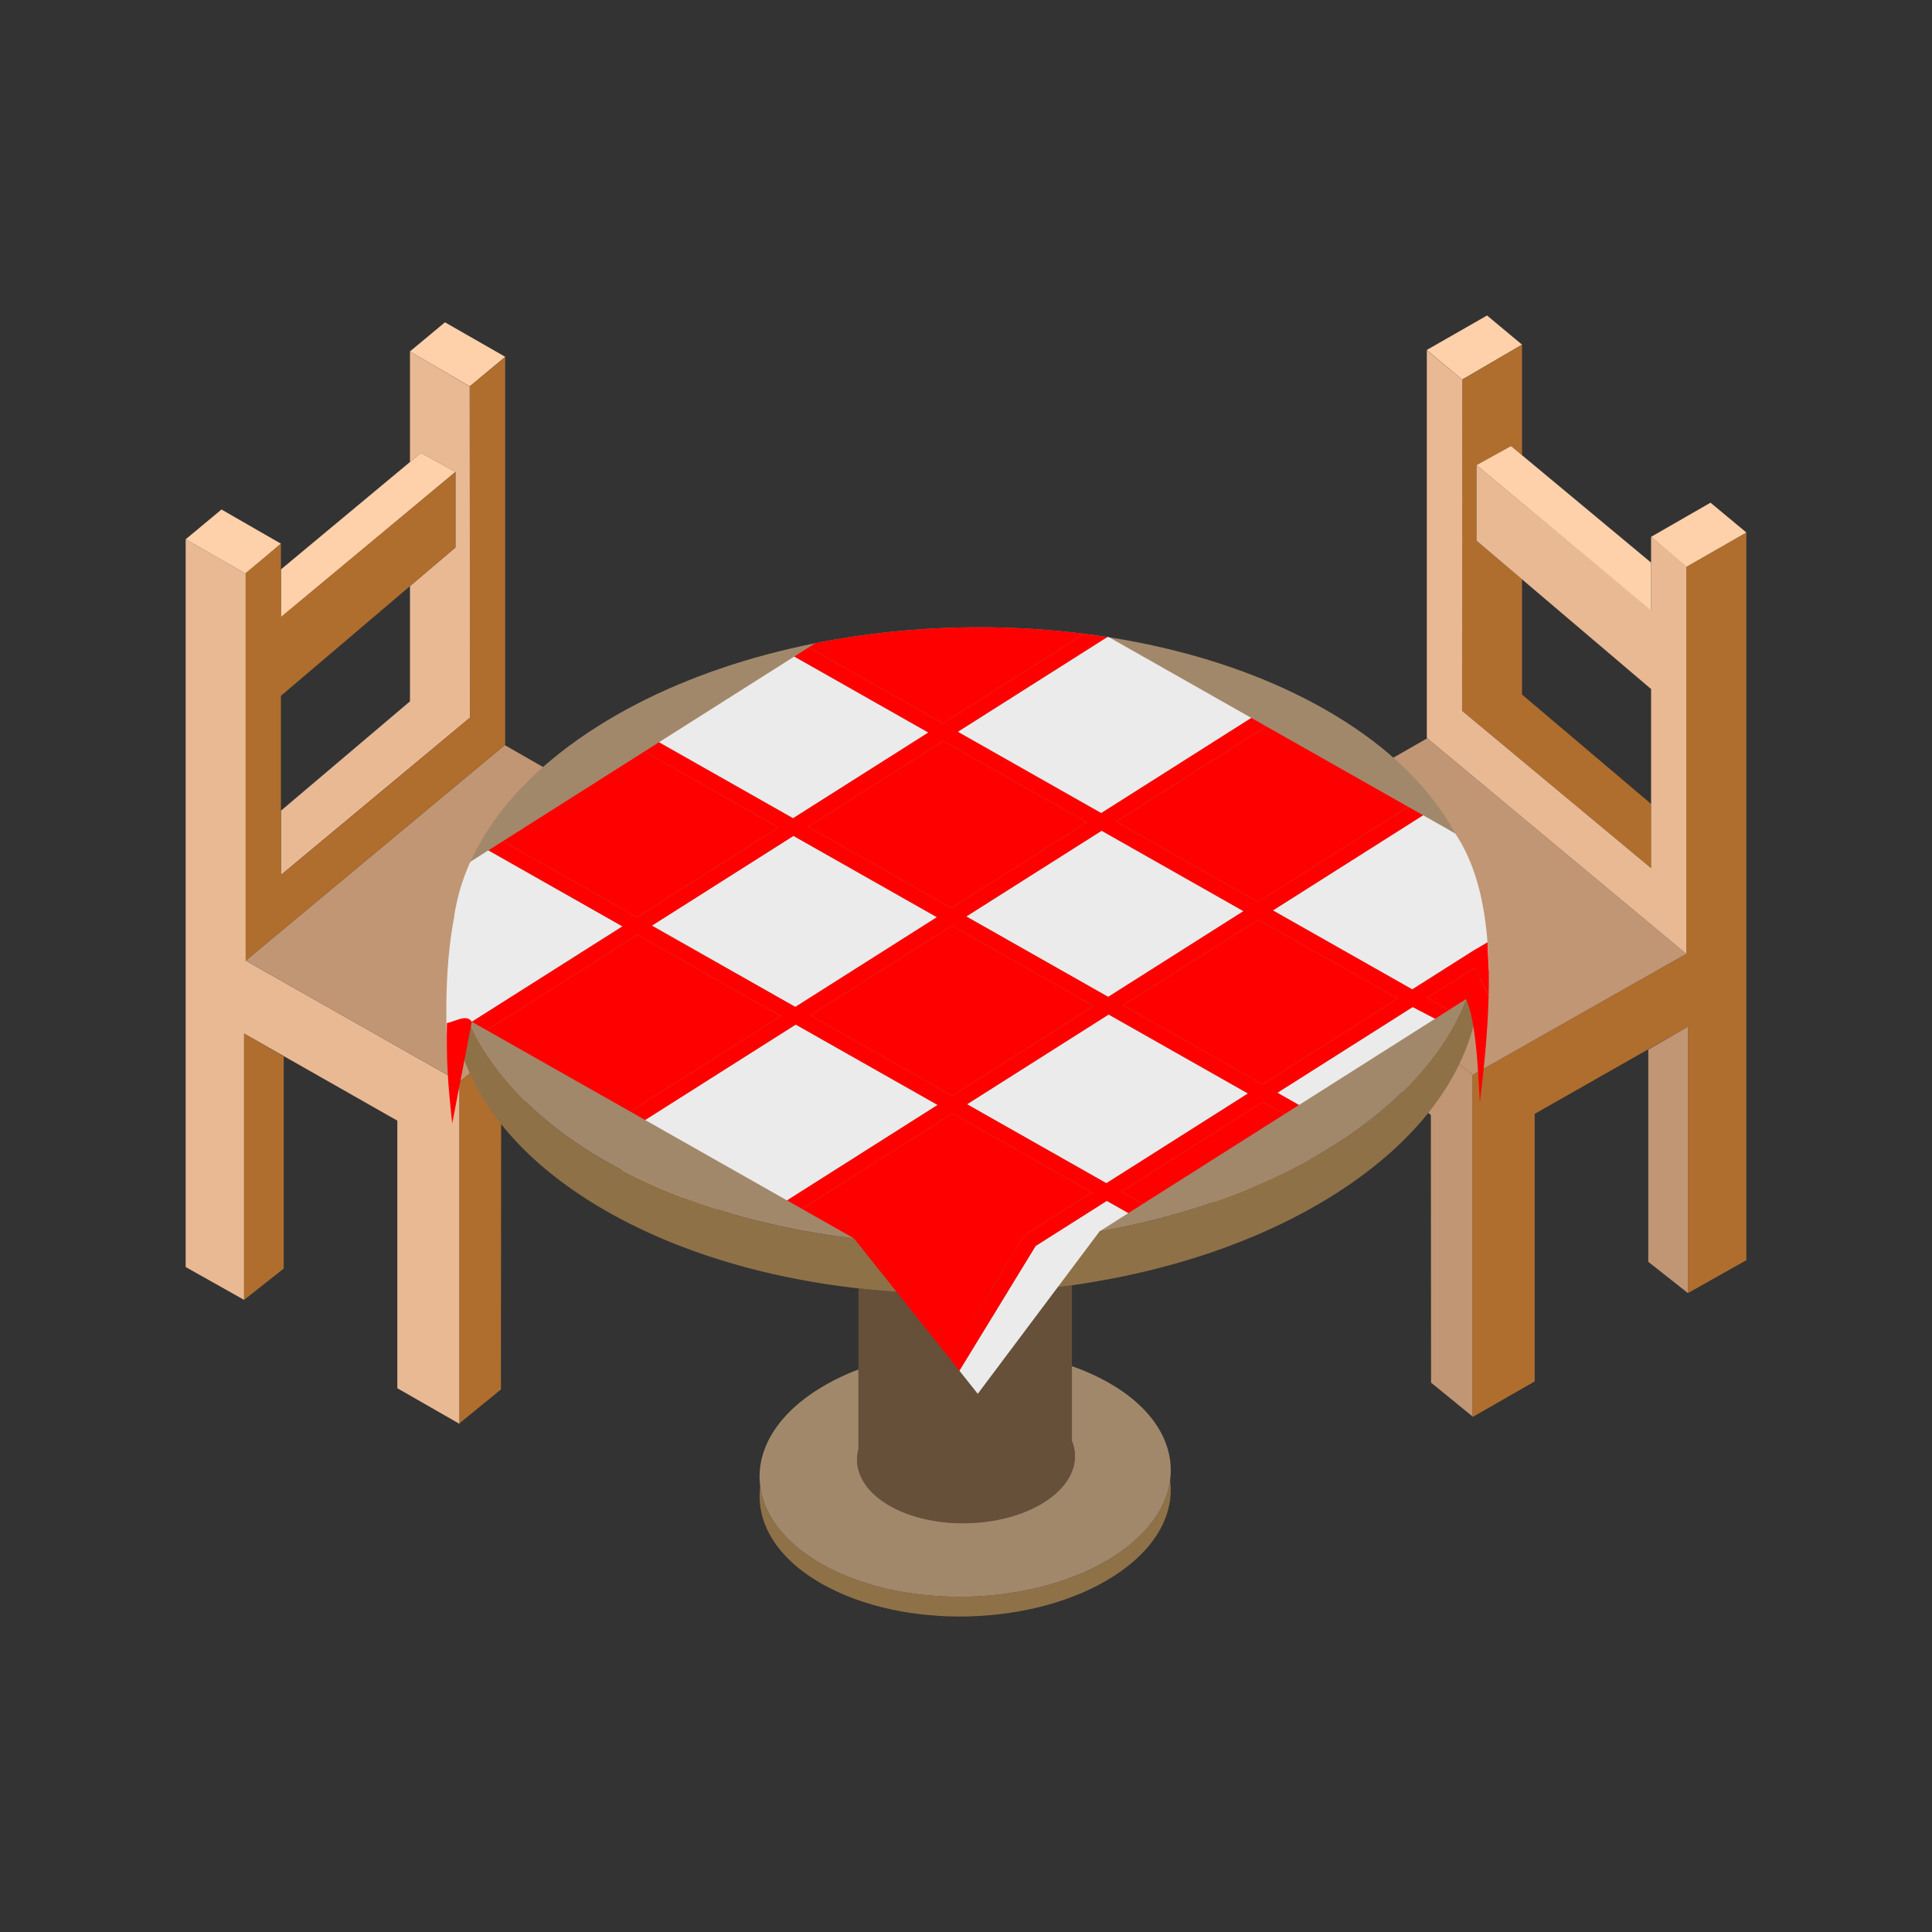 <svg xmlns="http://www.w3.org/2000/svg" xml:space="preserve" fill-rule="evenodd" stroke-linejoin="round" stroke-miterlimit="2" clip-rule="evenodd" viewBox="0 0 64 64">
  <rect x="0" y="0" width="64" height="64" fill="#333333" stroke="none"/>
  <g id="brown">
    <path fill="#ffd1aa" d="m47.263 11.594 1.997-1.143 1.159.965-1.98 1.157-1.176-.979Z"/>
    <path fill="#af6e2e" d="M50.419 19.19v3.818l4.275 3.623v2.128l-6.263-5.213.008-10.968 1.98-1.162v3.662l-.365-.302-1.141.631v2.503l1.506 1.28Zm5.442-.411 1.989-1.14v24.107l-1.936 1.089v-8.823l-5.076 2.886v8.864l-2.06 1.18v-11.33l7.083-4.014V18.779ZM43.406 33.55v6.027l-2.06 1.18v-8.954l2.06 1.747Z"/>
    <path fill="#c19674" d="m40.193 28.514 7.087-4.058 8.581 7.141-7.083 4.015-8.585-7.098Z"/>
    <path fill="#ffd1aa" d="m54.694 17.784 1.969-1.132 1.187.987-1.989 1.14-1.167-.995Z"/>
    <path fill="#e9b994" d="m55.861 31.598-8.595-7.154V11.602l1.173.971-.006 10.975 6.261 5.211v-5.934l-5.781-4.915v-2.503l5.781 4.804v-2.427l1.167.971v12.843Z"/>
    <path fill="#c19674" d="M40.193 39.797V28.514l8.585 7.098v11.309l-1.372-1.119-.007-8.865-6.053-5.134v8.954l-1.153-.96Z"/>
    <path fill="#c19674" fill-rule="nonzero" d="m55.914 42.835-1.313-1.037v-7.029l1.313-.757v8.823Z"/>
    <path fill="#ffd1aa" d="m48.913 15.407 1.141-.631 4.64 3.861v1.589l-5.781-4.819Z"/>
    <path fill="#e9b994" d="M13.581 19.416v3.817l-4.275 3.623v2.128l6.263-5.212-.008-10.968-1.98-1.163v3.663l.365-.303 1.141.632v2.503l-1.506 1.28Zm-5.442-.412L6.15 17.865v24.107l1.936 1.088v-8.822l5.076 2.885v8.864l2.06 1.18v-11.33l-7.083-4.014V19.004Zm12.455 14.771v6.028l2.06 1.179v-8.954l-2.06 1.747Z"/>
    <path fill="#c19674" d="m23.807 28.74-7.087-4.058-8.581 7.141 7.083 4.014 8.585-7.097Z"/>
    <path fill="#ffd1aa" d="m9.306 18.01-1.969-1.132-1.187.987 1.989 1.139 1.167-.994Z"/>
    <path fill="#ffd1aa" d="m15.087 15.633-1.141-.632-4.64 3.862v1.589l5.781-4.819Z"/>
    <path fill="#ffd1aa" d="m16.737 11.82-1.997-1.143-1.159.964 1.98 1.158 1.176-.979Z"/>
    <path fill="#af6e2e" d="m8.139 31.823 8.595-7.153V11.827l-1.173.972.006 10.975-6.261 5.21V23.05l5.781-4.914v-2.503l-5.781 4.803V18.01l-1.167.97v12.843Zm15.668 8.2V28.74l-8.585 7.097v11.31l1.372-1.119.007-8.865 6.053-5.135v8.954l1.153-.959Z"/>
    <path fill="#af6e2e" fill-rule="nonzero" d="m8.086 43.06 1.313-1.037v-7.029l-1.313-.756v8.822Z"/>
    <path fill="#8f7148" d="M38.761 49.029c.151 1.129-.48 2.303-1.9 3.203-2.619 1.66-6.935 1.765-9.633.236-1.516-.859-2.2-2.054-2.044-3.229.127.952.811 1.873 2.044 2.573 2.698 1.529 7.014 1.423 9.633-.236 1.146-.727 1.778-1.631 1.9-2.547Z"/>
    <path fill="#66503a" d="M35.509 42.576v5.153c.281.694-.023 1.467-.918 2.034-1.388.879-3.676.936-5.106.125-.879-.498-1.231-1.209-1.048-1.888v-5.321c2.33.262 4.743.226 7.072-.103Z"/>
    <path fill="#8f7148" d="M28.437 42.679c-3.026-.339-5.912-1.179-8.295-2.529-3.79-2.148-5.501-5.133-5.109-8.072.318 2.381 2.025 4.683 5.109 6.431 6.743 3.821 17.53 3.557 24.075-.59 2.865-1.816 4.446-4.077 4.75-6.366.378 2.824-1.199 5.757-4.75 8.007-2.452 1.555-5.5 2.563-8.708 3.016a28.327 28.327 0 0 1-7.072.103Z"/>
    <path fill="#a2886b" d="M35.509 45.256c.427.15.833.331 1.207.543 1.518.86 2.201 2.054 2.045 3.23-.122.916-.754 1.82-1.9 2.547-2.619 1.659-6.935 1.765-9.633.236-1.233-.7-1.917-1.621-2.044-2.573-.151-1.13.48-2.304 1.901-3.204a7.49 7.49 0 0 1 1.352-.669V48c-.183.679.169 1.39 1.048 1.888 1.43.811 3.718.754 5.106-.125.895-.567 1.199-1.34.918-2.034v-2.473Z"/>
    <path fill="#a2886b" d="M15.033 32.078c-.378-2.823 1.199-5.757 4.75-8.007 6.545-4.147 17.332-4.411 24.075-.59 3.79 2.148 5.501 5.133 5.109 8.072-.304 2.289-1.885 4.55-4.75 6.366-6.545 4.147-17.332 4.411-24.075.59-3.084-1.748-4.791-4.05-5.109-6.431Z"/>
  </g>
  <g id="white">
    <path fill="#ebebeb" d="m21.829 24.589 4.483-2.841 4.441 2.518-4.483 2.84-4.441-2.517Zm14.854-3.488.056.009 4.714 2.672-4.974 3.153-4.752-2.693 4.956-3.141Zm10.858 12.645-4.511 2.859-.715-.406 4.482-2.84.744.387Zm-6.349-3.563-4.482 2.84-4.7-2.664 4.483-2.84 4.699 2.664ZM26.285 27.69l4.751 2.693-4.69 2.973-4.752-2.693 4.691-2.973ZM36.65 39.196l-4.616-2.616 4.691-2.973 4.616 2.616-4.691 2.973Zm.73.989-.954.604-4.036 5.382-.61-.765 2.526-4.132 2.359-1.494.715.405Zm9.762-13.179 1.063.603c.793 1.182 1.088 2.773 1.113 4.584l-.121-.86-.364.143-2.05 1.299-4.617-2.616 4.976-3.153ZM26.071 39.765l-4.701-2.664 4.99-3.161 4.7 2.663-4.989 3.162ZM15.63 33.848l-.127-.072c-.334 1.043-.429 2.246-.525 3.447-.211-2.408-.319-4.747.051-6.759a6.746 6.746 0 0 1 .552-1.916l.598-.379 4.441 2.518-4.99 3.161Z"/>
  </g>
  <g id="red" fill="#f00">
    <path d="m41.947 24.062 4.701 2.664-4.976 3.153-4.699-2.664 4.974-3.153ZM26.79 21.445l.217-.138a28.25 28.25 0 0 1 8.909-.313l-4.683 2.968-4.443-2.517Zm.05 12.191 4.691-2.973 4.7 2.664-4.692 2.972-4.699-2.663Zm19.463-.557-4.482 2.84-4.617-2.616 4.483-2.84 4.616 2.616Zm-15.056-8.533 4.752 2.693-4.483 2.84-4.751-2.693 4.482-2.84ZM42.55 36.909l-4.691 2.972-.715-.405 4.691-2.973.715.406Zm6.762-3.906c-.028 1.115-.141 2.299-.29 3.512-.075-1.346-.143-2.707-.457-3.418l-.573.363-.715-.405 1.586-1.005.449.953Zm-32.653-5.138 4.69-2.972 4.442 2.517-4.691 2.973-4.441-2.518ZM31.457 45l-3.171-3.979-1.721-.976 4.989-3.162L36.17 39.5l-2.185 1.384-.079.081L31.457 45Zm-10.581-8.179-4.751-2.693 4.989-3.161 4.752 2.693-4.99 3.161Z"/>
    <path d="M15.63 33.848c-.167-.265-.532-.017-.826.044-.022 1.242.035 2.009.175 3.331l.651-3.375Z"/>
    <path d="m16.179 28.169.48-.304 4.441 2.518 4.691-2.973-4.442-2.517.48-.304 4.441 2.517 4.483-2.84-4.441-2.518.478-.303 4.443 2.517 4.683-2.968c.256.034.512.07.767.107l-4.956 3.141 4.752 2.693 4.974-3.153.494.28-4.974 3.153 4.699 2.664 4.976-3.153.494.28-4.976 3.153 4.617 2.616 2.05-1.299.442-.262.043.979.001.444c-.001.121-.003.243-.007.366l-.449-.953-1.586 1.005.715.405-.451.286-.744-.387-4.482 2.84.715.406-.48.304-.715-.406-4.691 2.973.715.405-.479.304-.715-.405-2.359 1.494-2.526 4.132-.323-.406 2.449-4.035.079-.081L36.17 39.5l-4.616-2.617-4.989 3.162-.494-.28 4.989-3.162-4.7-2.663-4.99 3.161-.494-.28 4.99-3.161-4.752-2.693-4.989 3.161-.495-.28 4.99-3.161-4.441-2.518Zm25.013 2.014-4.699-2.664-4.483 2.84 4.7 2.664 4.482-2.84ZM26.84 33.636l4.699 2.663 4.692-2.972-4.7-2.664-4.691 2.973Zm-.555-5.946-4.691 2.973 4.752 2.693 4.69-2.973-4.751-2.693ZM36.65 39.196l4.691-2.973-4.616-2.616-4.691 2.973 4.616 2.616Zm9.653-6.117-4.616-2.616-4.483 2.84 4.617 2.616 4.482-2.84Zm-15.056-8.533-4.482 2.84 4.751 2.693 4.483-2.84-4.752-2.693Z"/>
  </g>
</svg>
